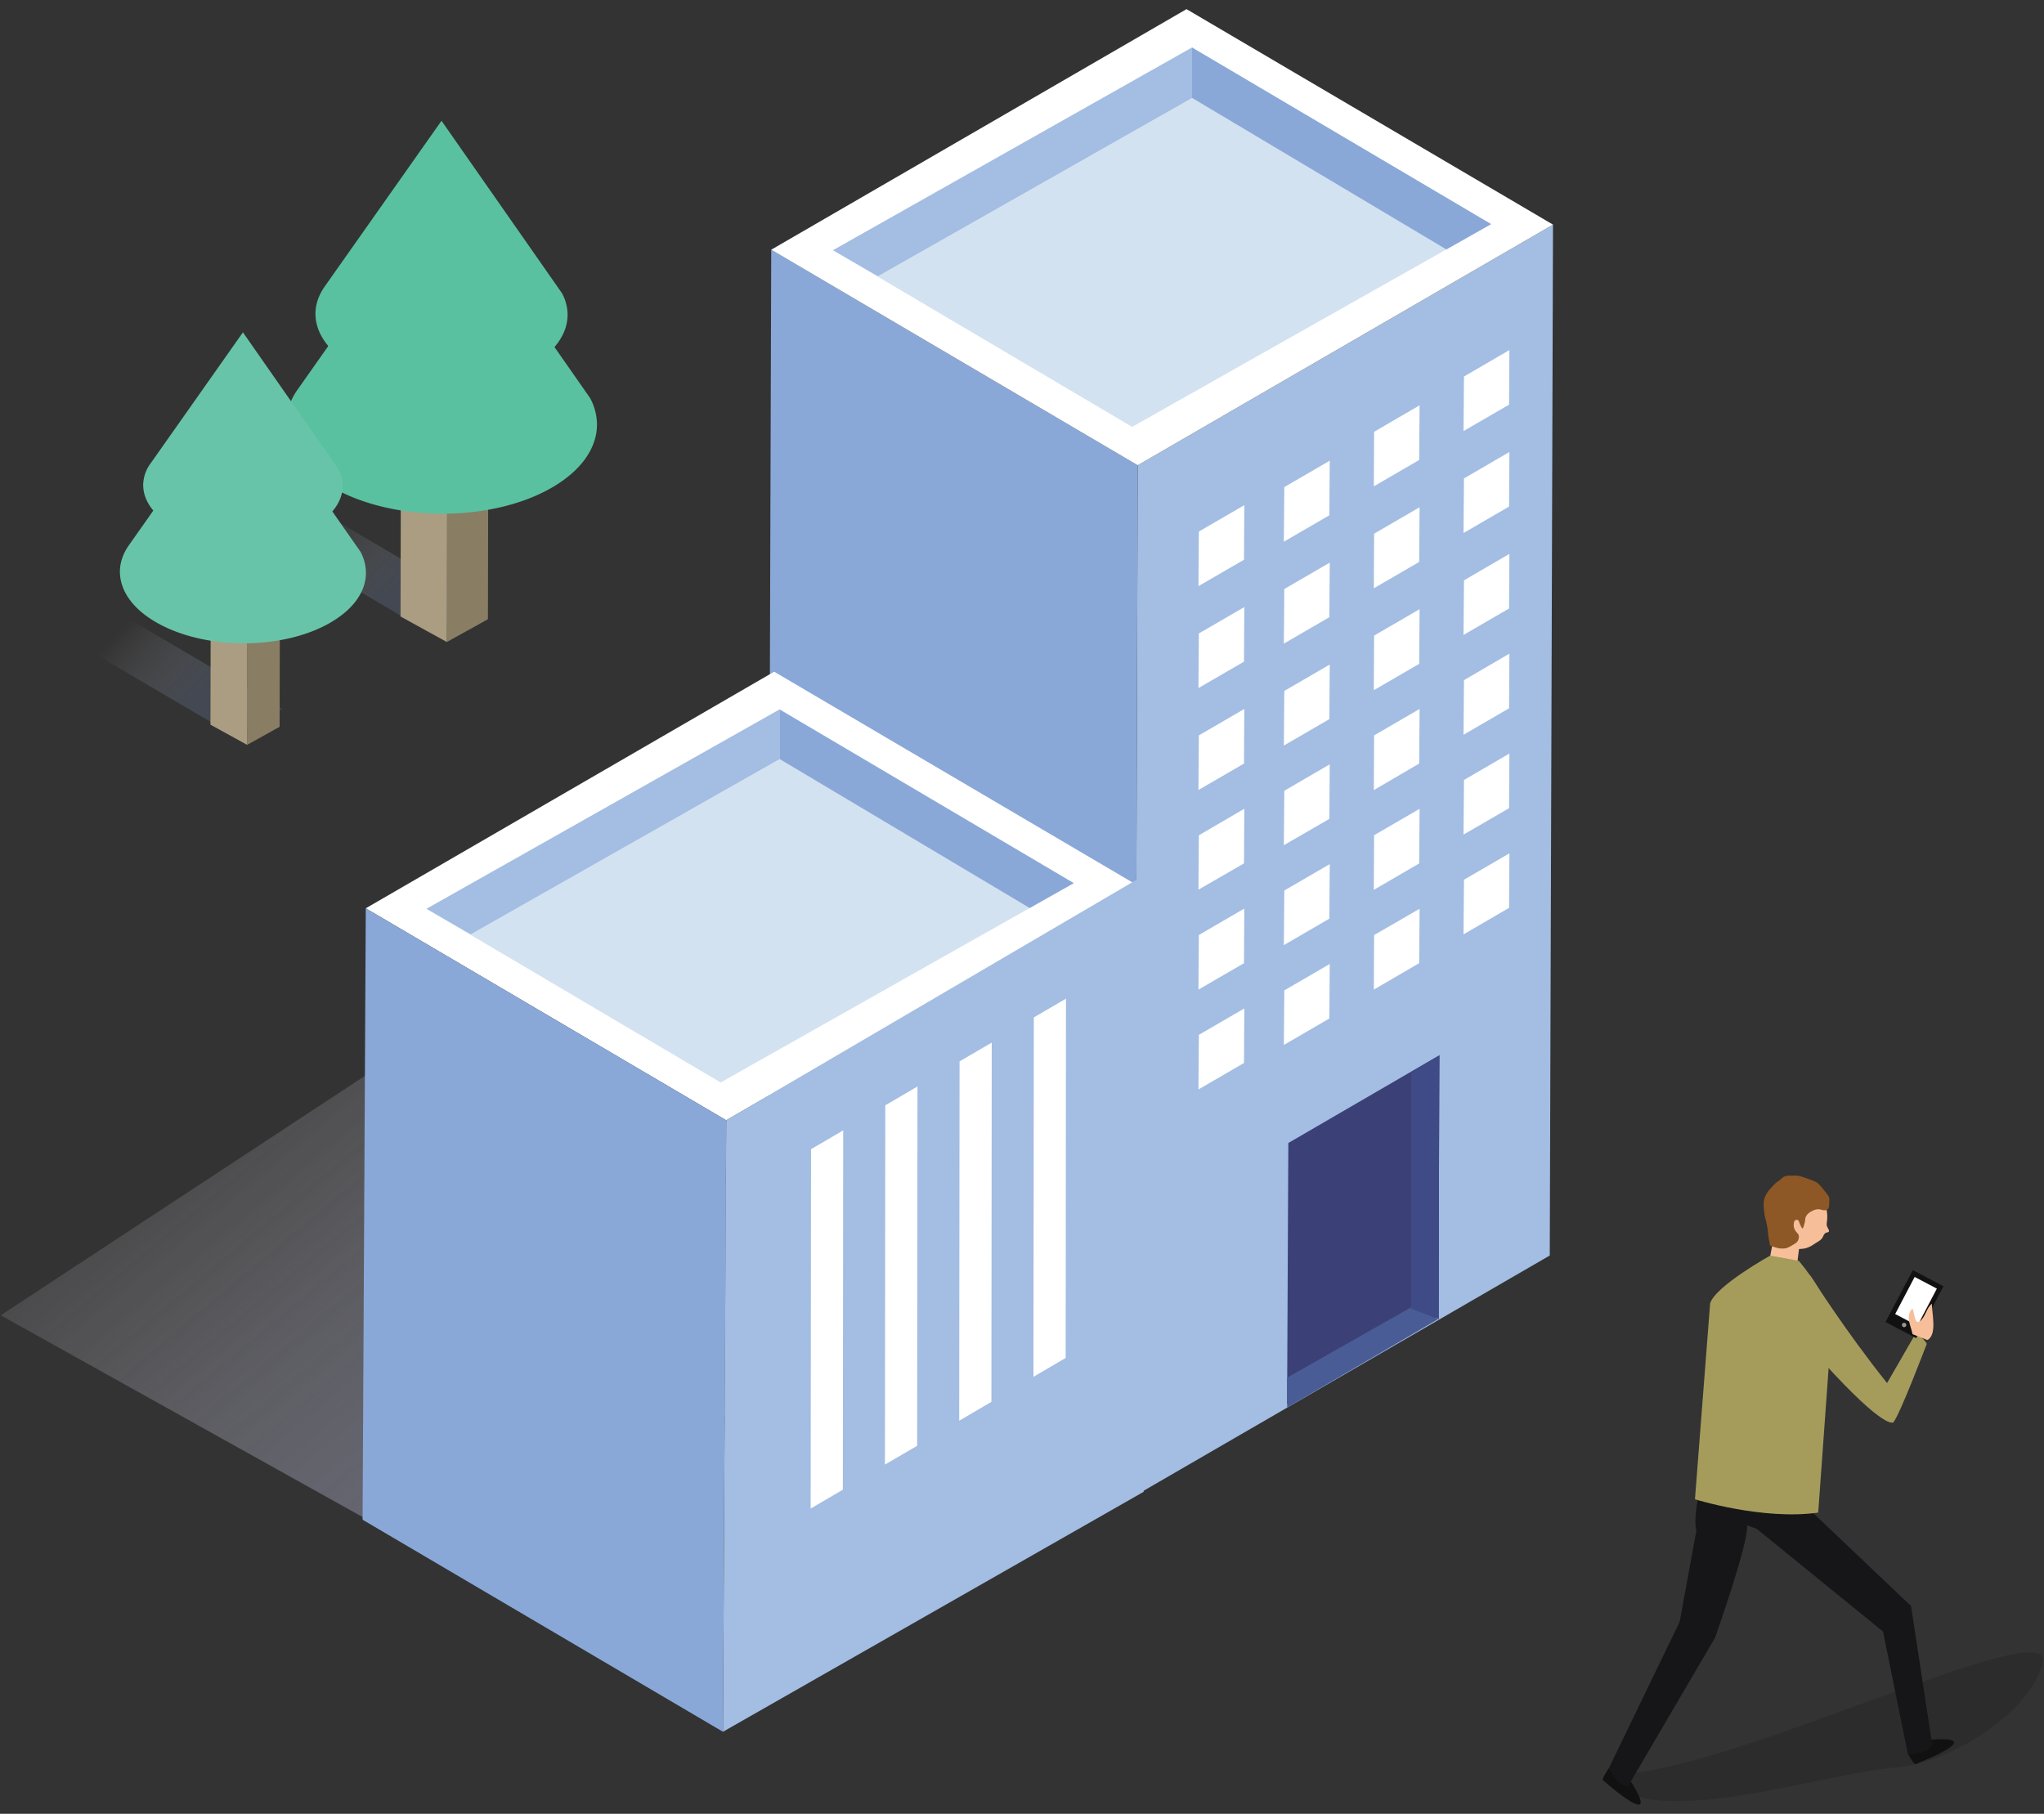 <svg xmlns="http://www.w3.org/2000/svg" width="80" height="71"><rect width="100%" height="100%" fill="#333333" stroke="none"/><path d="M62.801 69.596c1.822 2.158 8.439-.174 11.424-.412 1.992-.156 5.025-1.998 5.641-3.84 1.359-2.635-10.564 3.359-15.918 4.063" opacity=".13" fill="#020202"/><path fill="#f7bf99" d="M69.373 48.697l-.098.524 1.069.197.105-.809z"/><path d="M62.969 69.213s-.232.332-.246.457c0 0 2.396 2.133 1.117.078l-.871-.535zM74.664 68.629s.188.361.291.43c0 0 2.998-1.148.586-.955l-.877.525z" fill="#111112"/><path d="M66.705 57.479s-.486 1.855-.311 2.438l-.654 3.568-2.771 5.73s.285.641.738.727l3.418-5.834s1.338-3.771 1.252-4.402l.387.145 4.936 4.014.973 4.801s.801.018.949-.393l-.826-5.406-4.492-4.268c-.003-.003-3.027-1.173-3.599-1.12z" fill="#161618"/><path d="M70.404 49.354l-1.119-.205s-2.139 1.189-2.352 1.867l-.594 7.672s2.662.832 4.824.521l.539-7.482c.003 0-.067-.887-1.298-2.373z" fill="#a59c5c"/><path d="M71.252 46.994c.152.084.23.281.252.438.014.086.014.176.012.262 0 .09-.029.176-.02.268.012.072.07.137.086.201.021.092-.074.066-.129.098-.063.039-.09.123-.123.184-.053.092-.148.143-.238.197-.127.082-.227.158-.379.207-.098.033-.205.039-.311.045l-.652-.164.053-1.355.896-.492.553.111z" fill="#f7bf99"/><path d="M69.984 46.051c.076-.041.197-.033.281-.033.182 0 .332.07.504.129.125.043.254.084.363.16.068.049.119.113.172.176.057.068.109.135.164.203.041.055.105.123.123.191.016.068.002.158.002.232 0 .063 0 .125-.027.18-.063.117-.188.092-.289.063-.143-.039-.271.002-.393.074-.113.063-.219.164-.229.295-.01.129-.047.244-.09.361-.049.016-.08-.096-.102-.129-.029-.049-.043-.148-.086-.184-.051-.039-.125-.014-.146.035a.424.424 0 00-.021.221c.014.07.045.133.09.191.035.047.09.09.102.148a.303.303 0 01-.15.318c-.113.066-.225.145-.352.18a.847.847 0 01-.445-.045c-.049-.018-.148-.029-.178-.074-.014-.02-.01-.078-.016-.102a1.384 1.384 0 01-.029-.131c-.043-.234-.043-.473-.109-.703a2.489 2.489 0 01-.094-.688c0-.221.105-.418.252-.578.07-.076.139-.158.215-.229.061-.053.133-.088.193-.145.104-.092.162-.139.303-.146.039 0 .105.004.139-.012" fill="#8d5825"/><path d="M70.846 49.92s1.383 2.188 3.012 4.219l1.129-1.957s.336.229.424.424c0 0-1.059 2.787-1.305 3.068 0 0-.281.365-2.746-2.35l-.514-3.404z" fill="#a59c5c"/><g><path fill="#111112" d="M74.997 52.381l-1.2-.63 1.069-2.032 1.2.631z"/><path fill="#fff" d="M75.046 51.894l-.871-.457.762-1.452.87.457z"/><circle cx="74.525" cy="51.865" r=".086" fill="#979797"/></g><path d="M74.854 52.225c-.066-.355-.273-.625-.039-.98.008.002.045 0 .053 0 .07.209.074.709.342.41.164-.186.205-.461.4-.625-.002.365.219 1.209-.172 1.424" fill="#f7bf99"/><g><g opacity=".25"><linearGradient id="a" gradientUnits="userSpaceOnUse" x1="1803.479" y1="-1298.207" x2="1806.306" y2="-1295.536" gradientTransform="translate(-1798.602 1322.715)"><stop offset="0" stop-color="#fff" stop-opacity="0"/><stop offset="1" stop-color="#7388ae"/></linearGradient><path fill="url(#a)" d="M2.62 24.95l6.487 3.818 1.933-1.013-6.487-3.817z"/></g><g opacity=".25"><linearGradient id="b" gradientUnits="userSpaceOnUse" x1="1811.004" y1="-1302.385" x2="1813.936" y2="-1299.615" gradientTransform="translate(-1798.602 1322.715)"><stop offset="0" stop-color="#fff" stop-opacity="0"/><stop offset="1" stop-color="#7388ae"/></linearGradient><path fill="url(#b)" d="M10.059 20.787l6.728 3.96 2.005-1.049-6.728-3.96z"/></g><path fill="#897e64" d="M17.507 16.721l1.606-.893-.016 8.41-1.608.893z"/><path fill="#aa9d82" d="M17.507 16.721l-.018 8.41-1.812-.999.016-8.411z"/><g fill="#5ac1a0"><path d="M23.093 15.578l-5.812-8.325-5.615 7.971c-.312.432-.468.891-.467 1.351v.017l.002.031-.002.007h.002c.024.884.621 1.764 1.793 2.441 2.384 1.376 6.234 1.384 8.604.017 1.174-.678 1.762-1.566 1.767-2.458v-.042a2.204 2.204 0 00-.272-1.01z"/><path d="M21.996 11.479L17.28 4.728l-4.555 6.464c-.252.35-.38.722-.379 1.097v.013l.002.024-.002.005h.002c.02.718.504 1.433 1.454 1.981 1.933 1.116 5.058 1.12 6.979.013.952-.552 1.428-1.271 1.434-1.995v-.034a1.795 1.795 0 00-.219-.817z"/></g><g><path fill="#897e64" d="M9.685 22.502l1.272-.709-.013 6.657-1.272.707z"/><path fill="#aa9d82" d="M9.685 22.502l-.013 6.655-1.435-.79.014-6.66z"/><g fill="#68c4a8"><path d="M14.109 21.597l-4.602-6.588-4.444 6.308c-.247.342-.37.705-.37 1.069v.014l.001.025-.001.005h.002c.021.698.49 1.396 1.418 1.93 1.887 1.09 4.938 1.097 6.812.016.93-.537 1.395-1.241 1.397-1.945v-.036a1.75 1.75 0 00-.213-.798z"/><path d="M13.237 18.353l-3.729-5.344-3.605 5.118a1.454 1.454 0 00-.299.866v.033h.002c.014.568.397 1.134 1.148 1.568 1.53.884 4.005.888 5.524.011.754-.436 1.13-1.006 1.134-1.579v-.027a1.405 1.405 0 00-.175-.646z"/></g></g></g><g><g opacity=".6"><linearGradient id="c" gradientUnits="userSpaceOnUse" x1="353.313" y1="-1285.79" x2="374.038" y2="-1260.982" gradientTransform="translate(-347.13 1322.715)"><stop offset="0" stop-color="#fff" stop-opacity="0"/><stop offset="1" stop-color="#8587b0"/></linearGradient><path fill="url(#c)" d="M.029 51.486L18.62 61.852l17.239-11.334-18.592-10.366z"/></g><path fill="#a3bde3" d="M60.783 8.793l-.127 40.353L44.4 58.564l.129-40.352z"/><path fill="#8aa8d7" d="M44.529 18.212L44.4 58.564l-14.342-8.443.127-40.346z"/><path fill="#fff" d="M60.783 8.793l-16.254 9.419-14.344-8.437L46.439.358z"/><path fill="#d3e2f0" d="M32.605 9.795L46.656 1.86l11.705 6.913-14.05 7.937z"/><path fill="#fff" d="M52.045 26.012l-.016 2.138-1.781 1.034.018-2.138zM52.045 29.918l-.016 2.137-1.781 1.03.018-2.131zM52.045 33.824l-.016 2.137-1.781 1.035.018-2.137zM52.045 37.734l-.016 2.135-1.781 1.035.018-2.136z"/><g><path fill="#fff" d="M48.701 27.752l-.012 2.138-1.783 1.034.016-2.138zM48.701 31.658l-.012 2.139-1.783 1.029.016-2.129zM48.701 35.565l-.012 2.138-1.783 1.035.016-2.138zM48.701 39.475l-.012 2.134-1.783 1.037.016-2.138z"/></g><g><path fill="#fff" d="M55.561 23.845l-.016 2.142-1.775 1.03.011-2.137zM55.561 27.752l-.016 2.137-1.775 1.039.011-2.142zM55.561 31.66l-.016 2.139-1.775 1.034.011-2.139zM55.561 35.573l-.016 2.13-1.775 1.035.011-2.136z"/></g><g><path fill="#fff" d="M59.076 21.682l-.013 2.138-1.782 1.034.018-2.138zM52.045 22.023l-.016 2.137-1.781 1.035.018-2.139zM48.701 23.763l-.012 2.137-1.783 1.034.016-2.138zM55.561 19.856l-.016 2.141-1.775 1.031.011-2.137zM59.076 17.693l-.013 2.137-1.782 1.034.018-2.137zM52.045 18.033l-.016 2.138-1.781 1.034.018-2.138zM48.701 19.774l-.012 2.136-1.783 1.035.016-2.138zM55.561 15.866l-.016 2.141-1.775 1.03.011-2.135zM59.076 13.703l-.013 2.138-1.782 1.033.018-2.136zM59.076 25.586l-.013 2.14-1.782 1.036.018-2.138zM59.076 29.497l-.013 2.139-1.782 1.033.018-2.138zM59.076 33.404l-.013 2.134-1.782 1.036.018-2.138z"/></g><g><path fill="#a3bde3" d="M46.656 1.86v1.972L34.36 10.811l-1.755-1.016z"/><path fill="#8aa8d7" d="M46.656 1.86v1.972l9.953 5.932 1.752-.991z"/></g><g><path fill="#3b4176" d="M56.344 41.301l-.055 10.24-5.914 3.42.049-10.219z"/><path fill="#4a5c96" d="M55.256 51.16l1.025.479-5.902 3.457-.004-1.168z"/><path fill="#3e4b87" d="M55.234 41.979v9.255l1.084.405V41.348z"/></g><g><path fill="#fff" d="M44.404 34.59l-15.981 9.262-14.107-8.297L30.3 26.293z"/><path fill="#d3e2f0" d="M16.695 35.575l13.818-7.804 11.512 6.799-13.819 7.803z"/><path fill="#a3bde3" d="M45.732 33.706l-.97 24.689-16.466 9.394.127-23.937z"/><path fill="#8aa8d7" d="M28.423 43.852l-.127 23.937-14.105-8.301.125-23.933z"/><path fill="#fff" d="M41.721 39.092l-.012 14.064-1.261.739.015-14.069zM38.816 40.811l-.014 14.064-1.26.738.014-14.066zM35.909 42.529l-.013 14.067-1.261.734.015-14.064zM33.002 44.248l-.014 14.066-1.26.737.015-14.067z"/><g><path fill="#a3bde3" d="M30.513 27.771v1.94l-12.091 6.861-1.727-.997z"/><path fill="#8aa8d7" d="M30.513 27.771v1.94l9.789 5.833 1.723-.974z"/></g></g></g></svg>